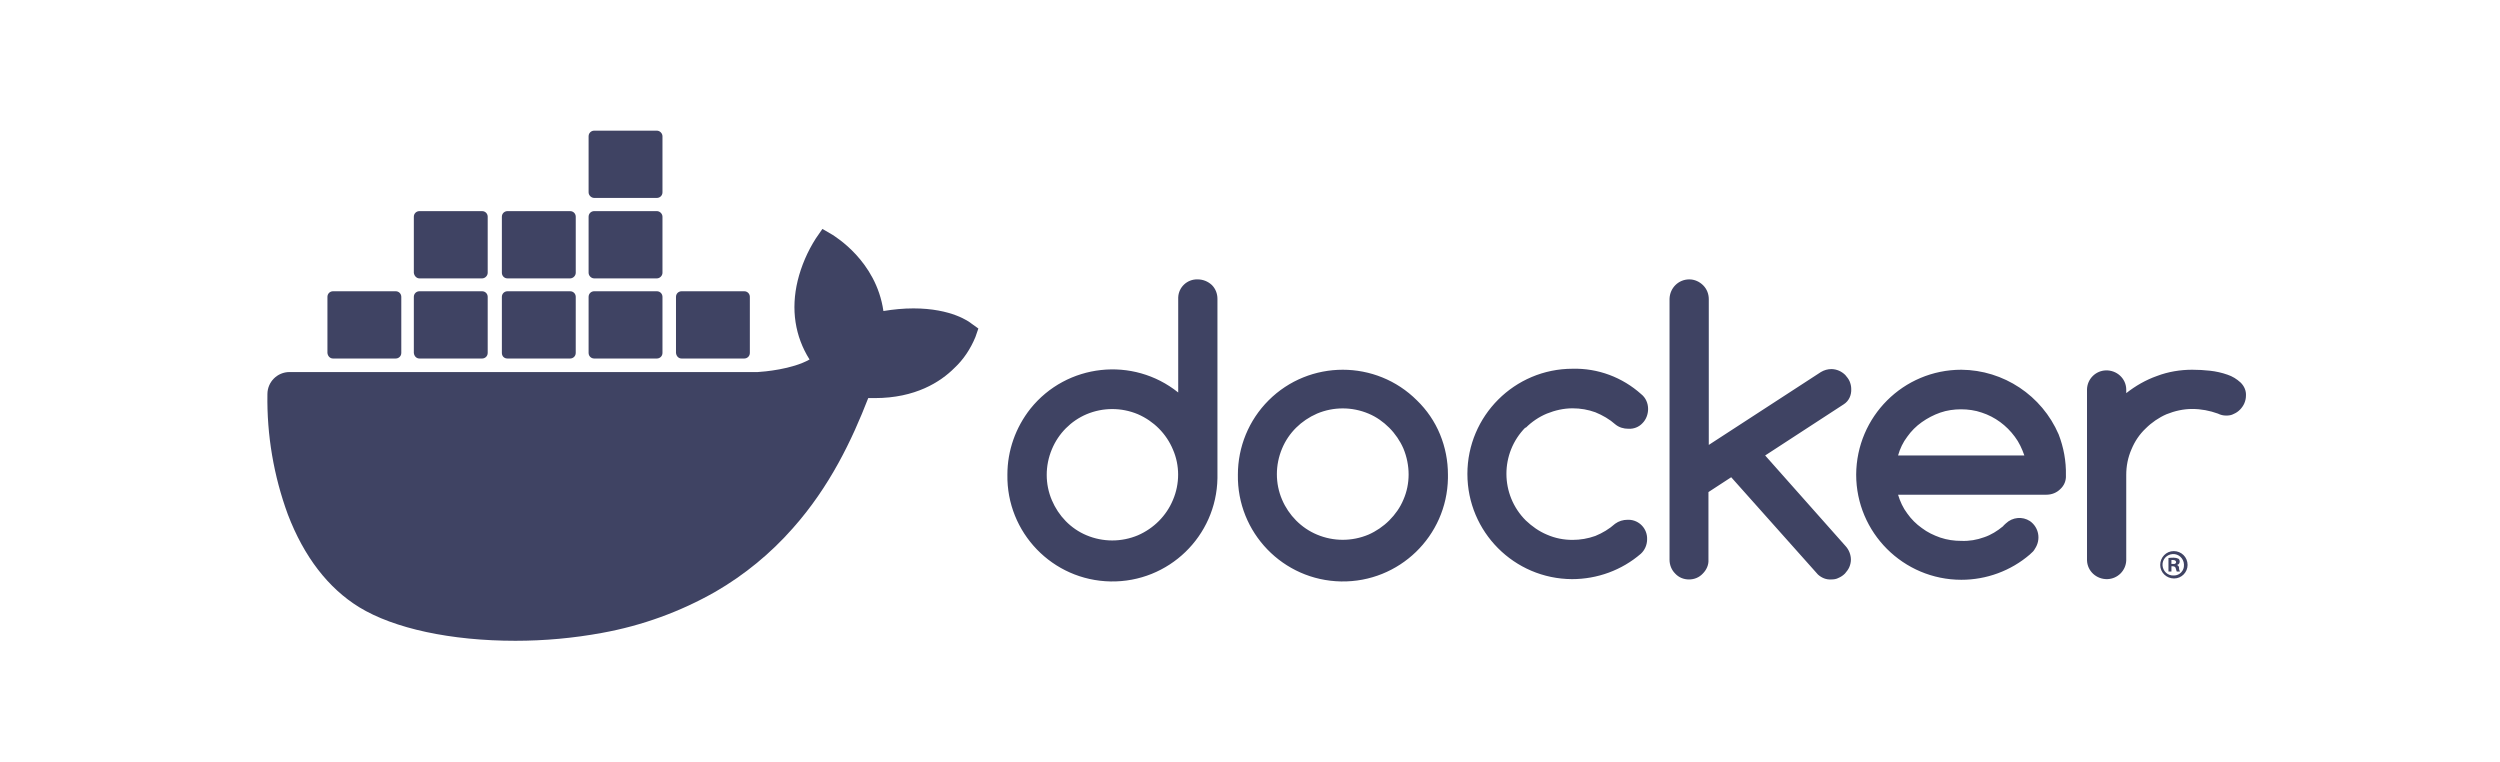<svg width="187" height="57" viewBox="0 0 187 57" fill="none" xmlns="http://www.w3.org/2000/svg">
<path d="M89.585 20.898C88.796 20.873 88.154 21.49 88.13 22.254L88.13 29.358C84.75 26.645 79.793 27.187 77.079 30.567C75.969 31.973 75.353 33.699 75.353 35.5C75.279 39.841 78.732 43.417 83.073 43.492C87.414 43.566 90.991 40.112 91.065 35.771L91.065 22.353C91.065 21.958 90.917 21.588 90.645 21.317C90.35 21.046 89.98 20.898 89.585 20.898ZM87.735 37.399C87.242 38.583 86.304 39.52 85.12 40.038C83.887 40.556 82.506 40.556 81.272 40.038C80.088 39.545 79.176 38.583 78.683 37.424C78.165 36.215 78.165 34.834 78.683 33.6C79.176 32.417 80.113 31.479 81.272 30.986C82.506 30.468 83.887 30.468 85.12 30.986C86.304 31.504 87.242 32.441 87.735 33.625C88.253 34.809 88.253 36.19 87.735 37.399ZM105.988 29.95C102.929 26.892 97.947 26.892 94.888 29.95C93.408 31.43 92.594 33.428 92.594 35.5C92.52 39.841 95.973 43.417 100.314 43.492C104.656 43.566 108.232 40.112 108.306 35.771L108.306 35.5C108.306 34.464 108.109 33.453 107.714 32.491C107.319 31.529 106.727 30.665 105.988 29.95ZM104.976 37.374C104.73 37.966 104.36 38.484 103.916 38.928C103.472 39.372 102.929 39.742 102.362 39.989C101.128 40.507 99.747 40.507 98.514 39.989C97.33 39.496 96.393 38.534 95.899 37.374C95.381 36.166 95.381 34.785 95.899 33.551C96.393 32.367 97.33 31.455 98.514 30.937C99.747 30.419 101.128 30.419 102.362 30.937C102.954 31.183 103.472 31.553 103.916 31.997C104.36 32.441 104.73 32.984 104.976 33.551C105.494 34.809 105.494 36.19 104.976 37.374ZM138.472 29.087C138.472 28.889 138.423 28.692 138.349 28.519C138.275 28.347 138.152 28.199 138.028 28.051C137.905 27.927 137.732 27.804 137.56 27.73C137.387 27.656 137.19 27.607 136.992 27.607C136.721 27.607 136.45 27.681 136.203 27.829L127.817 33.28L127.817 22.378C127.817 21.983 127.669 21.613 127.397 21.342C127.126 21.07 126.756 20.898 126.361 20.898C125.547 20.898 124.906 21.539 124.881 22.353L124.881 41.864C124.881 42.258 125.029 42.628 125.301 42.9C125.572 43.196 125.942 43.343 126.337 43.343C126.731 43.343 127.101 43.196 127.373 42.9C127.644 42.628 127.817 42.258 127.792 41.864L127.792 36.807L129.494 35.697L135.981 42.974C136.252 43.22 136.598 43.368 136.968 43.343C137.165 43.343 137.362 43.319 137.535 43.22C137.708 43.146 137.856 43.047 138.004 42.9C138.127 42.752 138.25 42.603 138.324 42.431C138.398 42.258 138.448 42.061 138.448 41.864C138.448 41.493 138.3 41.124 138.053 40.852L132.034 34.069L137.905 30.246C138.3 29.999 138.497 29.555 138.472 29.087ZM114.127 31.997C114.571 31.553 115.114 31.183 115.706 30.937C116.322 30.69 116.964 30.542 117.63 30.542C118.222 30.542 118.789 30.641 119.332 30.838C119.874 31.06 120.392 31.356 120.836 31.751C121.108 31.973 121.453 32.071 121.798 32.071C122.193 32.096 122.588 31.948 122.859 31.652C123.13 31.381 123.278 30.986 123.278 30.591C123.278 30.172 123.106 29.753 122.76 29.481C121.354 28.223 119.529 27.533 117.63 27.582C113.289 27.582 109.761 31.109 109.761 35.45C109.761 39.792 113.264 43.294 117.58 43.319C119.48 43.319 121.305 42.653 122.736 41.42C123.032 41.148 123.204 40.754 123.204 40.334C123.229 39.545 122.612 38.904 121.848 38.879L121.749 38.879C121.404 38.879 121.083 38.978 120.812 39.175C120.368 39.57 119.874 39.866 119.332 40.088C118.789 40.285 118.197 40.384 117.63 40.384C116.964 40.384 116.322 40.26 115.706 39.989C115.114 39.742 114.596 39.372 114.127 38.928C112.203 37.004 112.203 33.897 114.103 31.973C114.127 32.022 114.127 32.022 114.127 31.997ZM167.602 28.618C167.306 28.347 166.986 28.149 166.616 28.026C166.196 27.878 165.752 27.779 165.309 27.73C164.865 27.681 164.421 27.656 163.977 27.656C163.089 27.656 162.176 27.804 161.337 28.125C160.499 28.421 159.734 28.865 159.043 29.407L159.043 29.111C159.019 28.297 158.328 27.681 157.514 27.705C157.145 27.718 156.795 27.87 156.534 28.131C156.273 28.392 156.121 28.742 156.108 29.111L156.108 41.913C156.133 42.727 156.824 43.343 157.637 43.319C158.006 43.306 158.357 43.154 158.618 42.893C158.879 42.632 159.031 42.282 159.043 41.913L159.043 35.525C159.043 34.858 159.167 34.217 159.438 33.6C159.685 33.009 160.03 32.491 160.499 32.047C160.943 31.603 161.485 31.233 162.053 30.986C162.669 30.739 163.311 30.591 163.977 30.591C164.643 30.591 165.284 30.715 165.9 30.937C166.098 31.035 166.295 31.085 166.517 31.085C166.714 31.085 166.912 31.06 167.084 30.961C167.257 30.887 167.405 30.789 167.553 30.641C167.676 30.517 167.8 30.345 167.874 30.172C167.948 29.999 167.997 29.802 167.997 29.605C168.022 29.235 167.874 28.889 167.602 28.618ZM153.987 32.491C152.729 29.58 149.868 27.681 146.711 27.656C142.369 27.656 138.867 31.159 138.842 35.5C138.842 39.841 142.369 43.368 146.711 43.368C148.585 43.368 150.41 42.702 151.841 41.469L151.89 41.42C152.014 41.321 152.137 41.198 152.211 41.05C152.68 40.359 152.507 39.446 151.841 38.978C151.274 38.608 150.534 38.682 150.04 39.15C149.991 39.2 149.843 39.323 149.843 39.348L149.818 39.372C149.399 39.718 148.93 40.014 148.413 40.186C147.87 40.384 147.303 40.482 146.711 40.458C146.168 40.458 145.65 40.384 145.132 40.211C144.639 40.038 144.17 39.816 143.751 39.496C143.331 39.2 142.961 38.83 142.665 38.41C142.345 37.991 142.123 37.498 141.975 37.004L153.074 37.004C153.469 37.004 153.839 36.856 154.11 36.585C154.406 36.314 154.554 35.944 154.53 35.549C154.554 34.489 154.357 33.453 153.987 32.491ZM141.975 34.069C142.123 33.551 142.345 33.083 142.665 32.663C142.961 32.244 143.331 31.874 143.751 31.578C144.17 31.282 144.639 31.035 145.132 30.863C145.625 30.69 146.168 30.616 146.686 30.616C147.204 30.616 147.747 30.69 148.24 30.863C149.226 31.183 150.09 31.825 150.706 32.663C151.027 33.083 151.249 33.576 151.422 34.069L141.975 34.069ZM162.595 41.222C162.028 41.222 161.584 41.691 161.584 42.258C161.584 42.825 162.053 43.27 162.62 43.27C163.187 43.27 163.631 42.801 163.631 42.258C163.631 41.666 163.163 41.222 162.595 41.222ZM162.595 43.047C162.151 43.072 161.781 42.727 161.757 42.283C161.732 41.839 162.077 41.469 162.521 41.444C162.965 41.42 163.335 41.765 163.36 42.209L163.36 42.258C163.385 42.678 163.039 43.047 162.62 43.047L162.595 43.047Z" fill="#3F4363"/>
<path d="M162.842 42.258C162.966 42.233 163.04 42.135 163.04 42.011C163.04 41.913 163.015 41.839 162.941 41.789C162.842 41.74 162.719 41.715 162.596 41.715C162.472 41.715 162.324 41.715 162.201 41.74L162.201 42.752L162.423 42.752L162.423 42.357L162.522 42.357C162.645 42.357 162.719 42.406 162.744 42.505C162.768 42.579 162.793 42.678 162.818 42.752L163.064 42.752C163.015 42.678 162.99 42.579 162.99 42.505C163.015 42.406 162.941 42.307 162.842 42.258ZM162.546 42.184L162.423 42.184L162.423 41.888L162.546 41.888C162.694 41.888 162.768 41.962 162.768 42.036C162.793 42.135 162.67 42.209 162.546 42.184ZM72.665 24.203C72.516 24.079 71.184 23.068 68.323 23.068C67.583 23.068 66.819 23.142 66.079 23.265C65.536 19.492 62.404 17.666 62.28 17.568L61.516 17.124L61.022 17.839C60.406 18.801 59.937 19.886 59.666 20.996C59.148 23.142 59.468 25.165 60.554 26.891C59.246 27.631 57.125 27.804 56.681 27.829L21.656 27.829C20.743 27.829 20.003 28.569 20.003 29.481C19.954 32.54 20.472 35.598 21.532 38.484C22.741 41.642 24.542 43.985 26.86 45.415C29.475 47.019 33.742 47.931 38.552 47.931C40.722 47.931 42.893 47.734 45.039 47.339C48.023 46.797 50.885 45.761 53.524 44.256C55.694 42.998 57.643 41.395 59.296 39.52C62.083 36.388 63.736 32.885 64.944 29.777L65.437 29.777C68.471 29.777 70.346 28.569 71.382 27.533C72.073 26.891 72.591 26.102 72.96 25.214L73.182 24.573L72.665 24.203Z" fill="#3F4363"/>
<path d="M24.912 26.817L29.598 26.817C29.82 26.817 30.017 26.645 30.017 26.398L30.017 22.205C30.017 21.983 29.845 21.786 29.598 21.786L24.912 21.786C24.689 21.786 24.492 21.958 24.492 22.205L24.492 26.398C24.517 26.645 24.689 26.817 24.912 26.817ZM31.374 26.817L36.06 26.817C36.282 26.817 36.48 26.645 36.48 26.398L36.48 22.205C36.48 21.983 36.307 21.786 36.06 21.786L31.374 21.786C31.152 21.786 30.955 21.958 30.955 22.205L30.955 26.398C30.979 26.645 31.152 26.817 31.374 26.817ZM37.96 26.817L42.646 26.817C42.868 26.817 43.065 26.645 43.065 26.398L43.066 22.205C43.066 21.983 42.893 21.786 42.646 21.786L37.96 21.786C37.738 21.786 37.54 21.958 37.54 22.205L37.54 26.398C37.54 26.645 37.713 26.817 37.96 26.817ZM44.447 26.817L49.133 26.817C49.355 26.817 49.553 26.645 49.553 26.398L49.553 22.205C49.553 21.983 49.38 21.786 49.133 21.786L44.447 21.786C44.225 21.786 44.027 21.958 44.027 22.205L44.027 26.398C44.027 26.645 44.225 26.817 44.447 26.817ZM31.374 20.824L36.06 20.824C36.282 20.824 36.48 20.626 36.48 20.404L36.48 16.211C36.48 15.989 36.307 15.792 36.06 15.792L31.374 15.792C31.152 15.792 30.955 15.964 30.955 16.211L30.955 20.404C30.979 20.626 31.152 20.824 31.374 20.824ZM37.96 20.824L42.646 20.824C42.868 20.824 43.066 20.626 43.066 20.404L43.066 16.211C43.066 15.989 42.893 15.792 42.646 15.792L37.96 15.792C37.738 15.792 37.54 15.964 37.54 16.211L37.54 20.404C37.54 20.626 37.713 20.824 37.96 20.824ZM44.447 20.824L49.133 20.824C49.355 20.824 49.553 20.626 49.553 20.404L49.553 16.211C49.553 15.989 49.355 15.792 49.133 15.792L44.447 15.792C44.225 15.792 44.027 15.964 44.027 16.211L44.027 20.404C44.027 20.626 44.225 20.824 44.447 20.824ZM44.447 14.805L49.133 14.805C49.355 14.805 49.553 14.633 49.553 14.386L49.553 10.193C49.553 9.971 49.355 9.773 49.133 9.773L44.447 9.773C44.225 9.773 44.027 9.946 44.027 10.193L44.027 14.386C44.027 14.608 44.225 14.805 44.447 14.805ZM50.983 26.817L55.67 26.817C55.892 26.817 56.089 26.645 56.089 26.398L56.089 22.205C56.089 21.983 55.916 21.786 55.67 21.786L50.983 21.786C50.761 21.786 50.564 21.958 50.564 22.205L50.564 26.398C50.589 26.645 50.761 26.817 50.983 26.817Z" fill="#3F4363"/>
</svg>

